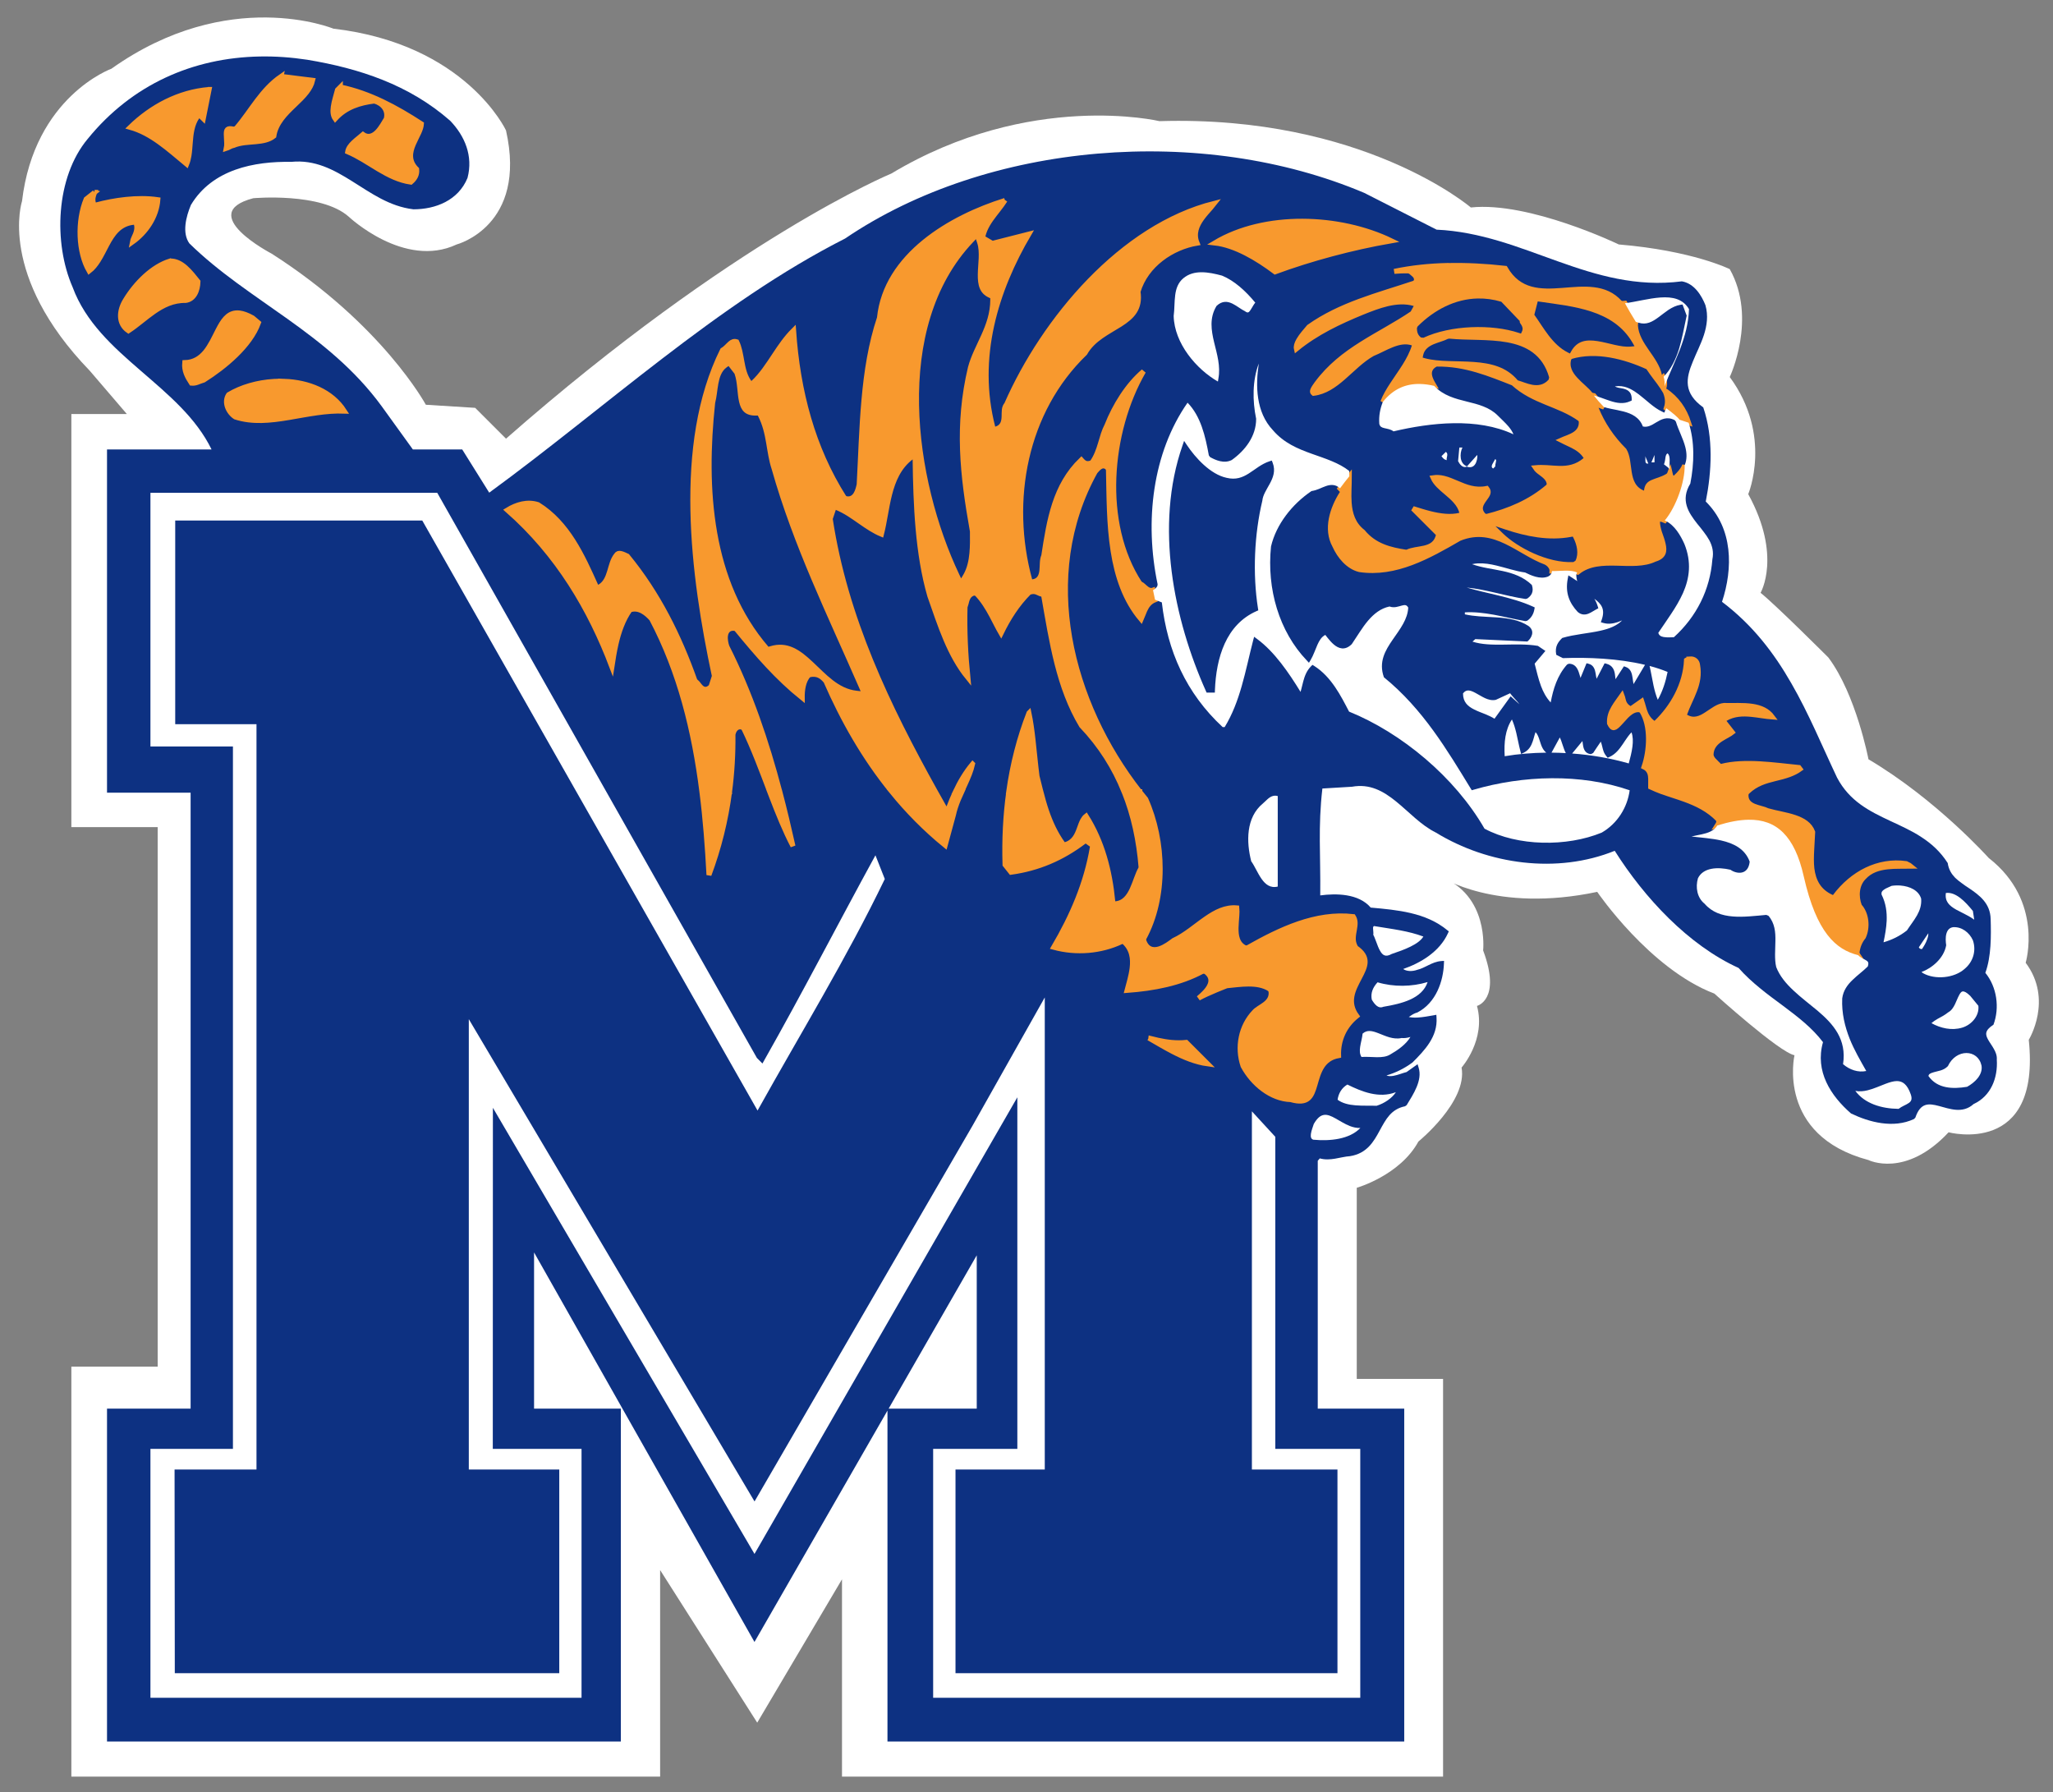 <?xml version="1.0" encoding="UTF-8" standalone="no"?>
<svg xmlns:rdf="http://www.w3.org/1999/02/22-rdf-syntax-ns#" xmlns="http://www.w3.org/2000/svg" xml:space="preserve" height="108.07" width="123.8" version="1.1" xmlns:cc="http://creativecommons.org/ns#" xmlns:dc="http://purl.org/dc/elements/1.1/" viewBox="0 0 123.8 108.07"><rect x="0" y="0" width="123.8" height="108.07" fill="#808080" stroke="none"/><g><path d="m4.303 24.965v24.909h5.205v32.529h-5.205v24.722h35.504v-12.454l5.855 9.201 5.112-8.644v11.896h36.246v-23.979h-5.204v-11.525s2.603-0.744 3.717-2.788c0 0 2.974-2.416 2.603-4.461 0 0 1.486-1.674 0.929-3.717 0 0 1.488-0.372 0.371-3.346 0 0 0.372-3.346-2.601-4.461 0 0 3.346 2.23 9.48 0.93 0 0 3.16 4.646 7.064 6.134 0 0 3.902 3.531 4.832 3.717 0 0-1.115 4.832 4.461 6.32 0 0 2.231 1.115 4.832-1.674 0 0 5.577 1.488 4.834-5.576 0 0 1.488-2.416-0.186-4.646 0 0 1.115-3.717-2.23-6.32 0 0-3.161-3.533-7.25-5.949 0 0-0.744-3.904-2.416-6.134 0 0-3.16-3.16-4.09-3.904 0 0 1.301-2.23-0.744-5.949 0 0 1.488-3.531-1.115-7.062 0 0 1.674-3.533 0-6.506 0 0-2.23-1.115-6.691-1.488 0 0-5.391-2.603-8.922-2.23 0 0-6.506-5.577-18.775-5.205 0 0-7.806-1.859-16.171 3.16 0 0-9.48 3.904-23.235 15.986l-1.859-1.859-2.975-0.186s-2.603-4.832-9.294-9.109c0 0-4.647-2.416-1.115-3.345 0 0 4.089-0.372 5.761 1.115 0 0 3.346 3.16 6.506 1.673 0 0 4.276-1.115 2.975-6.878 0 0-2.417-5.205-10.41-6.134 0 0-6.32-2.603-13.384 2.416 0 0-4.647 1.673-5.391 7.992 0 0-1.486 4.461 4.09 10.224l2.231 2.603h-3.346z" fill="#fff"/><path d="m15.67 3.406c-4.053 0.074-7.723 1.7-10.377 4.963-1.938 2.318-2.082 6.275-0.914 8.947 0.776 2.102 2.428 3.587 4.096 5.028 0.831 0.72 1.674 1.433 2.427 2.211 0.742 0.766 1.392 1.595 1.856 2.547h-6.305v20.693h5.041v25.771 11.372h-5.041v20.072h30.986v-20.072h-5.234v-9.42l13.291 23.488 8.02-13.951v19.955h31.162v-20.072h-5.215v-11.622-3.324l0.123-0.144c0.317 0.088 0.629 0.065 0.918 0.017 0.306-0.051 0.612-0.133 0.906-0.152 1.024-0.161 1.433-0.887 1.793-1.553 0.09-0.164 0.178-0.329 0.276-0.488 0.093-0.155 0.195-0.301 0.31-0.43 0.229-0.256 0.519-0.452 0.938-0.537l0.097-0.068c0.101-0.169 0.21-0.343 0.315-0.522 0.105-0.184 0.205-0.372 0.283-0.56 0.16-0.382 0.248-0.792 0.121-1.192l-0.061-0.193-0.662 0.471c-0.233 0.058-0.515 0.179-0.789 0.228-0.161 0.028-0.304 0.028-0.424-0.023 0.544-0.159 1.059-0.407 1.567-0.78 0.732-0.733 1.531-1.56 1.451-2.712l-0.01-0.165-0.162 0.03c-0.309 0.053-0.638 0.117-0.953 0.135-0.198 0.011-0.381 0.005-0.547-0.032l0.127-0.086c0.121-0.082 0.236-0.145 0.391-0.187 1.146-0.593 1.564-1.922 1.601-2.947l0.006-0.164-0.164 0.011c-0.29 0.02-0.545 0.134-0.773 0.246-0.113 0.054-0.224 0.114-0.336 0.162-0.105 0.049-0.213 0.088-0.342 0.12-0.313 0.113-0.653 0.093-0.848-0.049 1.04-0.359 2.192-1.032 2.703-2.164l0.047-0.104-0.088-0.07c-0.653-0.539-1.408-0.845-2.207-1.033-0.771-0.183-1.591-0.259-2.414-0.332-0.73-0.859-2.101-0.86-3.043-0.735 0.027-2.454-0.14-4.119 0.129-6.445l1.787-0.107c1.07-0.193 1.88 0.258 2.657 0.888 0.393 0.32 0.771 0.677 1.158 1.01 0.387 0.332 0.795 0.646 1.244 0.867 3.155 1.93 7.303 2.505 10.783 1.098 1.784 2.829 4.439 5.687 7.469 7.064 0.4 0.454 0.84 0.851 1.29 1.219 0.45 0.374 0.93 0.719 1.39 1.062 0.9 0.673 1.76 1.334 2.41 2.194-0.5 1.76 0.47 3.237 1.69 4.299 1.09 0.525 2.55 0.92 3.8 0.334l0.08-0.086c0.31-0.91 0.8-0.863 1.42-0.699 0.17 0.043 0.34 0.094 0.5 0.136 0.18 0.045 0.36 0.081 0.54 0.094 0.35 0.024 0.72-0.046 1.05-0.346 1.05-0.482 1.47-1.58 1.4-2.683 0.02-0.235-0.07-0.457-0.18-0.647-0.1-0.185-0.24-0.366-0.34-0.545-0.17-0.31-0.23-0.553 0.32-0.912 0.38-1.021 0.21-2.266-0.49-3.125 0.36-0.985 0.35-2.233 0.32-3.24-0.02-0.956-0.68-1.439-1.29-1.854-0.16-0.103-0.31-0.205-0.45-0.312-0.15-0.104-0.28-0.211-0.4-0.326-0.22-0.229-0.39-0.489-0.45-0.889-0.44-0.69-0.99-1.178-1.59-1.566-0.29-0.193-0.6-0.361-0.92-0.52-0.31-0.156-0.63-0.302-0.95-0.451-1.26-0.589-2.46-1.191-3.21-2.609-0.9-1.898-1.7-3.856-2.76-5.692-1.04-1.816-2.33-3.516-4.18-4.912 0.67-2.021 0.67-4.421-0.98-6.047 0.36-1.811 0.47-3.847-0.15-5.676-1.21-0.867-1.05-1.751-0.63-2.761 0.21-0.522 0.49-1.056 0.67-1.61 0.18-0.563 0.27-1.17 0.09-1.793-0.22-0.557-0.66-1.31-1.42-1.437-2.748 0.349-5.113-0.363-7.467-1.203-1.181-0.42-2.352-0.87-3.558-1.229-1.204-0.357-2.445-0.625-3.766-0.685l-4.358-2.215c-9.765-4.136-22.691-3.1-31.31 2.75-3.855 1.955-7.484 4.523-11.031 7.244-3.502 2.685-6.93 5.525-10.43 8.08l-1.629-2.607h-2.976l-1.887-2.614c-1.629-2.227-3.642-3.807-5.686-5.267-1.02-0.728-2.051-1.428-3.052-2.166-0.997-0.734-1.96-1.504-2.85-2.375-0.455-0.629-0.203-1.617 0.094-2.324 1.295-2.149 3.815-2.631 6.045-2.594 1.431-0.142 2.553 0.465 3.683 1.174 0.57 0.356 1.132 0.734 1.725 1.043 0.599 0.311 1.235 0.557 1.963 0.644 1.331 0 2.704-0.533 3.261-1.891 0.35-1.326-0.164-2.53-1.043-3.447-2.481-2.179-5.488-3.159-8.619-3.68-0.967-0.147-1.921-0.214-2.855-0.197h-0.004zm-6.598 26.309h17.295l19.274 34.074 0.336 0.338 0.095-0.17c2.325-4.104 4.471-8.278 6.719-12.385l0.564 1.43c-2.293 4.761-5.085 9.311-7.673 13.961l-20.219-35.578h-14.897v12.283h4.901v44.941h-4.94l0.014 12.281h23.184v-12.281h-5.455v-27.156l7.089 11.965 10.141 17.115 9.846-16.969 3.31-5.707 4.346-7.714v28.466h-5.383v12.281h23.033v-12.281h-5.16v-21.599l1.412 1.537v18.816h5.123v15.007h-25.756v-15.007h5.077v-14.049-7.15l-4.262 7.4-11.588 20.133-11.902-20.295-3.873-6.605-0.006 20.566h5.351v15.007h-25.996l0-15.007h4.975v-42.353h-4.975v-15.295zm49.828 45.976v9.247h-5.314l5.314-9.247z" fill="#0d3182" transform="translate(0 -0)"/><path d="m16.951 4.606c-0.59 0.409-1.03 0.912-1.439 1.451-0.424 0.56-0.805 1.146-1.272 1.688l-0.146 0.045c-0.414-0.1-0.449 0.038-0.449 0.316 0 0.169 0.024 0.361 0.025 0.537 0.001 0.098-0.003 0.203-0.025 0.305 0.031-0.01 0.063-0.022 0.097-0.037l0.16-0.08c0.054-0.024 0.116-0.049 0.184-0.062 0.207-0.087 0.431-0.133 0.652-0.162 0.223-0.028 0.454-0.041 0.68-0.062 0.429-0.04 0.807-0.106 1.096-0.34 0.121-0.79 0.697-1.349 1.224-1.855 0.137-0.13 0.272-0.259 0.401-0.391 0.126-0.129 0.244-0.258 0.349-0.395 0.174-0.226 0.306-0.46 0.367-0.719-0.635-0.071-1.269-0.17-1.904-0.238zm3.574 0.639l-0.175 0.176c-0.075 0.304-0.205 0.671-0.252 1.022-0.042 0.294-0.018 0.538 0.115 0.723 0.652-0.723 1.504-0.967 2.361-1.074 0.481 0.131 0.855 0.528 0.719 1.072-0.075 0.13-0.149 0.254-0.234 0.385-0.087 0.136-0.191 0.286-0.311 0.408-0.219 0.223-0.53 0.385-0.857 0.15-0.075 0.066-0.157 0.134-0.237 0.197-0.115 0.095-0.235 0.19-0.343 0.295-0.185 0.177-0.315 0.354-0.346 0.551 0.314 0.134 0.616 0.297 0.912 0.471 0.321 0.19 0.637 0.393 0.957 0.584 0.619 0.368 1.238 0.679 1.941 0.779 0.26-0.22 0.389-0.477 0.352-0.777-0.509-0.499-0.401-1.039-0.197-1.518 0.1-0.235 0.229-0.469 0.332-0.697 0.086-0.194 0.143-0.366 0.152-0.523-1.546-1.004-3.117-1.851-4.889-2.223zm-7.916 0.15c-1.831 0.15-3.476 1.033-4.761 2.281 0.645 0.179 1.224 0.509 1.768 0.9 0.56 0.401 1.097 0.874 1.641 1.324 0.065-0.16 0.109-0.334 0.139-0.518 0.041-0.253 0.056-0.515 0.078-0.777 0.041-0.529 0.097-1.097 0.42-1.562l0.101-0.145 0.264 0.262 0.353-1.766h-0.002zm-6.902 6.205l-0.514 0.408c-0.542 1.321-0.485 3.191 0.182 4.338 0.223-0.172 0.398-0.396 0.557-0.647 0.191-0.304 0.35-0.638 0.518-0.953 0.34-0.637 0.753-1.261 1.615-1.344l0.123-0.011 0.033 0.117c0.048 0.162 0.033 0.313-0.002 0.449-0.018 0.065-0.038 0.129-0.065 0.191l-0.076 0.172c-0.05 0.112-0.086 0.2-0.1 0.282 0.823-0.585 1.464-1.518 1.543-2.561-1.239-0.182-2.639 0.031-3.707 0.314l-0.141 0.038-0.039-0.143c-0.069-0.25-0.008-0.443 0.074-0.65h-0.002zm54.893 0.488c-3.274 1.021-7.183 3.308-7.567 7.082-0.521 1.557-0.781 3.224-0.933 4.932-0.154 1.71-0.199 3.451-0.291 5.121-0.024 0.103-0.046 0.196-0.075 0.287-0.03 0.095-0.07 0.196-0.125 0.287-0.116 0.19-0.312 0.342-0.615 0.265l-0.092-0.064c-1.893-2.986-2.793-6.393-3.047-10.078-0.447 0.444-0.796 0.958-1.14 1.478-0.201 0.304-0.399 0.605-0.608 0.889-0.211 0.286-0.437 0.559-0.697 0.799l-0.121 0.113-0.098-0.133c-0.282-0.383-0.379-0.842-0.457-1.277-0.04-0.215-0.075-0.434-0.127-0.646-0.045-0.189-0.101-0.367-0.181-0.534-0.164-0.053-0.273-0.003-0.393 0.1-0.076 0.065-0.148 0.144-0.224 0.217-0.069 0.067-0.149 0.138-0.243 0.193-2.806 5.663-1.783 13.571-0.486 19.647l-0.203 0.63c-0.268 0.268-0.485 0.172-0.629 0.022l-0.088-0.102-0.072-0.095c-0.053-0.064-0.086-0.095-0.109-0.106l-0.075-0.084c-0.957-2.689-2.206-5.224-4.072-7.5l-0.186-0.086c-0.075-0.033-0.146-0.059-0.212-0.072-0.12-0.025-0.205-0.005-0.276 0.111-0.107 0.138-0.177 0.286-0.236 0.454-0.061 0.171-0.108 0.351-0.16 0.525-0.107 0.351-0.252 0.735-0.625 0.933l-0.141 0.073-0.062-0.143c-0.204-0.454-0.413-0.917-0.639-1.379-0.225-0.456-0.469-0.908-0.744-1.34-0.546-0.855-1.213-1.623-2.11-2.181-0.646-0.209-1.302-0.007-1.847 0.328 3.049 2.682 4.988 5.983 6.306 9.459 0.067-0.435 0.14-0.917 0.252-1.402 0.164-0.709 0.413-1.437 0.836-2.036 0.55-0.197 1.021 0.223 1.307 0.545 1.697 3.215 2.565 6.742 3.031 10.418h1.67c0.146-1.117 0.216-2.267 0.203-3.451 0.025-0.122 0.071-0.243 0.155-0.334 0.092-0.1 0.235-0.162 0.41-0.103l0.086 0.074c0.588 1.211 1.073 2.527 1.564 3.814l0.305 0.002h-0.307l0.113 0.293c0.403 1.048 0.813 2.066 1.293 2.985-0.245-1.099-0.504-2.193-0.791-3.28h-0.002c-0.798-3.028-1.794-5.981-3.185-8.738-0.061-0.161-0.128-0.457-0.09-0.695 0.044-0.273 0.235-0.497 0.633-0.399 1.307 1.596 2.496 2.968 3.994 4.172-0.006-0.454 0.055-1.014 0.389-1.381 0.533-0.136 0.805 0.105 1.037 0.375 1.016 2.329 2.301 4.61 3.978 6.666l1.752 0.002-1.752 0.002c0.94 1.156 2.005 2.243 3.215 3.229l0.496-1.825c0.068-0.321 0.177-0.633 0.303-0.943 0.065-0.156 0.134-0.313 0.205-0.465l-0.387 0.002c-0.146 0.31-0.277 0.627-0.396 0.942l-0.112 0.295-0.154-0.274c-0.181-0.317-0.363-0.638-0.541-0.961l-0.002-0.002c-2.868-5.155-5.431-10.457-6.344-16.459l0.245-0.736 0.142 0.057c0.259 0.106 0.507 0.241 0.748 0.392 0.236 0.149 0.466 0.312 0.697 0.473 0.415 0.289 0.82 0.563 1.258 0.744 0.193-0.758 0.288-1.602 0.487-2.391 0.216-0.856 0.561-1.674 1.306-2.242l0.235-0.18 0.002 0.295c0.036 2.748 0.15 5.699 0.886 8.239 0.314 0.886 0.608 1.788 0.977 2.65 0.35 0.818 0.763 1.594 1.318 2.277-0.139-1.406-0.208-2.798-0.172-4.259 0.035-0.102 0.05-0.154 0.069-0.225 0.018-0.076 0.037-0.155 0.064-0.23 0.061-0.165 0.177-0.34 0.432-0.391l0.135 0.043c0.385 0.404 0.662 0.863 0.906 1.316 0.195 0.363 0.369 0.731 0.568 1.073 0.43-0.885 0.964-1.738 1.692-2.465 0.24-0.088 0.381-0.049 0.494 0l0.146 0.066c0.044 0.02 0.083 0.033 0.121 0.039l0.104 0.018 0.017 0.103c0.24 1.37 0.462 2.749 0.799 4.076 0.335 1.319 0.785 2.58 1.475 3.729 1.151 1.21 1.986 2.543 2.566 3.988h0.002c0.573 1.42 0.896 2.941 1.026 4.555l-0.022 0.086c-0.095 0.165-0.175 0.365-0.256 0.584-0.083 0.222-0.164 0.45-0.261 0.66-0.195 0.423-0.477 0.827-1.008 0.871l-0.145 0.012-0.013-0.145c-0.179-1.867-0.638-3.618-1.608-5.158-0.082 0.064-0.147 0.148-0.205 0.252-0.041 0.075-0.076 0.155-0.109 0.24l-0.1 0.274c-0.134 0.37-0.313 0.804-0.836 0.955l-0.1 0.029-0.06-0.084c-0.438-0.609-0.74-1.273-0.975-1.959-0.131-0.384-0.242-0.777-0.343-1.172l-1.938 0.002c-0.199 1.418-0.271 2.887-0.226 4.399l0.361 0.453c1.646-0.228 3.081-0.845 4.414-1.854l0.086-0.064 0.424 0.303-0.014 0.089c-0.365 2.188-1.226 4.159-2.336 6.049 1.364 0.373 2.845 0.249 4.094-0.34l0.084-0.041c0.559 0.462 0.62 1.068 0.553 1.635-0.057 0.475-0.207 0.959-0.309 1.348 1.627-0.121 3.201-0.422 4.564-1.157l0.157 0.01c0.567 0.403 0.309 0.887 0.019 1.211-0.075 0.083-0.156 0.162-0.236 0.237l-0.192 0.169c0.528-0.3 1.7-0.751 1.7-0.751 0.413-0.04 0.872-0.104 1.318-0.104 0.451 0 0.915 0.065 1.285 0.312l0.063 0.096c0.07 0.396-0.138 0.64-0.371 0.817-0.109 0.083-0.234 0.158-0.352 0.236-0.114 0.075-0.211 0.147-0.279 0.225-0.81 0.846-1.065 2.119-0.68 3.255 0.58 1.08 1.689 1.993 2.877 2.028 1.059 0.302 1.252-0.187 1.461-0.897 0.054-0.184 0.106-0.373 0.17-0.558 0.066-0.188 0.146-0.375 0.256-0.545 0.207-0.319 0.513-0.566 0.998-0.653-0.031-0.946 0.355-1.793 1.097-2.386-0.3-0.409-0.361-0.807-0.295-1.188 0.035-0.205 0.107-0.401 0.19-0.588 0.082-0.183 0.178-0.364 0.271-0.541 0.367-0.696 0.613-1.228-0.226-1.804-0.138-0.245-0.156-0.43-0.149-0.606 0.007-0.167 0.04-0.336 0.069-0.502 0.052-0.299 0.075-0.54-0.069-0.767-2.261-0.263-4.427 0.778-6.378 1.88l-0.133 0.008c-0.5-0.226-0.569-0.75-0.559-1.218 0.004-0.237 0.03-0.485 0.045-0.717 0.013-0.183 0.016-0.344 0.002-0.479-0.678-0.06-1.266 0.238-1.863 0.653-0.318 0.218-0.627 0.464-0.946 0.695-0.316 0.23-0.646 0.451-0.998 0.613-0.103 0.075-0.231 0.173-0.375 0.266-0.15 0.095-0.322 0.19-0.496 0.244-0.374 0.117-0.764 0.037-0.941-0.518l0.012-0.115c1.345-2.471 1.242-5.866 0.115-8.391-0.122-0.147-0.242-0.295-0.36-0.447v-0.002h-0.002c-4.19-5.356-6.186-12.99-2.685-19.299l0.141-0.156c0.043-0.044 0.094-0.091 0.154-0.129 0.137-0.086 0.317-0.102 0.467 0.078l0.033 0.09c0.037 1.573 0.026 3.281 0.281 4.899 0.241 1.533 0.719 2.971 1.69 4.121 0.08-0.184 0.145-0.374 0.224-0.549 0.118-0.253 0.274-0.501 0.615-0.631l-0.123-0.58c-0.128 0.046-0.259 0.002-0.373-0.08-0.038-0.028-0.074-0.058-0.113-0.092l-0.1-0.09c-0.066-0.06-0.106-0.088-0.134-0.095l-0.084-0.063c-2.349-3.592-1.874-9.134 0.232-12.773-0.974 0.822-1.741 2.085-2.201 3.252-0.089 0.168-0.162 0.353-0.223 0.535-0.062 0.188-0.117 0.383-0.174 0.574-0.116 0.386-0.252 0.786-0.509 1.143-0.265 0.108-0.407 0.05-0.516-0.04-0.049-0.04-0.091-0.087-0.127-0.128-1.605 1.546-1.935 3.632-2.264 5.783-0.055 0.135-0.076 0.258-0.086 0.408-0.01 0.154-0.01 0.313-0.025 0.461-0.029 0.305-0.129 0.654-0.576 0.703l-0.125 0.014-0.033-0.121c-1.308-4.788-0.306-10.184 3.328-13.682 0.246-0.434 0.6-0.753 0.976-1.018 0.374-0.263 0.782-0.481 1.151-0.716 0.717-0.459 1.228-0.949 1.074-1.975 0.487-1.624 2.059-2.669 3.563-2.924-0.236-0.571-0.016-1.073 0.289-1.496 0.166-0.229 0.361-0.443 0.543-0.648 0.078-0.09 0.151-0.177 0.214-0.258-5.605 1.402-10.286 7.013-12.531 12.119-0.09 0.111-0.122 0.204-0.139 0.326-0.016 0.133-0.01 0.275-0.015 0.41-0.009 0.287-0.062 0.637-0.498 0.758l-0.145 0.039-0.037-0.144c-1.094-4.195 0.184-8.274 2.17-11.649l-2.199 0.559-0.592-0.346 0.027-0.107c0.119-0.497 0.404-0.907 0.698-1.289 0.145-0.189 0.297-0.375 0.437-0.569 0.066-0.09 0.129-0.181 0.188-0.273l0.002-0.004zm-16.604 35.65l-1.67 0.002c0.209 1.648 0.338 3.324 0.426 5.018 0.597-1.6 1.015-3.271 1.244-5.02zm34.537-34.398c-1.893-0.005-3.773 0.405-5.283 1.308 1.24 0.143 2.562 0.935 3.639 1.743 2.16-0.795 4.636-1.46 7.009-1.873-1.564-0.755-3.472-1.174-5.365-1.178zm-68.277 2.398c-1.059 0.325-2.065 1.326-2.684 2.344-0.411 0.653-0.458 1.434 0.172 1.865 0.525-0.345 1.013-0.791 1.531-1.152 0.556-0.386 1.169-0.694 1.916-0.678 0.517-0.064 0.735-0.605 0.748-1.137-0.11-0.135-0.223-0.278-0.341-0.419-0.132-0.154-0.266-0.301-0.409-0.426-0.282-0.248-0.586-0.407-0.933-0.397zm77.053 0.268c-1.119 0.026-2.2 0.139-3.233 0.357 0.288-0.026 0.584-0.037 0.885-0.029l0.115 0.059 0.201 0.175c0.089 0.084 0.181 0.215 0.118 0.405l-0.094 0.093c-1.113 0.372-2.235 0.696-3.319 1.098-1.073 0.4-2.103 0.874-3.05 1.545-0.099 0.116-0.211 0.246-0.321 0.381-0.112 0.139-0.217 0.279-0.297 0.418-0.122 0.211-0.171 0.387-0.138 0.529 1.207-0.986 2.583-1.632 3.978-2.205 0.47-0.189 0.99-0.395 1.516-0.518 0.532-0.123 1.09-0.165 1.625-0.007l0.178 0.052-0.291 0.528c-1.014 0.688-2.076 1.226-3.084 1.863-0.999 0.63-1.935 1.349-2.7 2.387l-0.13 0.187c-0.044 0.066-0.081 0.13-0.104 0.188-0.032 0.087-0.031 0.149 0.041 0.205 0.688-0.083 1.248-0.476 1.799-0.957 0.286-0.249 0.564-0.514 0.848-0.762 0.288-0.25 0.59-0.486 0.918-0.67 0.388-0.156 0.777-0.381 1.168-0.533 0.4-0.158 0.832-0.257 1.253-0.109l0.135 0.046-0.043 0.137c-0.135 0.435-0.348 0.832-0.586 1.211-0.235 0.374-0.498 0.736-0.738 1.106-0.226 0.343-0.429 0.687-0.572 1.05 0.86-1.078 1.933-1.239 3.076-1.006-0.059-0.1-0.109-0.187-0.152-0.277-0.048-0.101-0.09-0.215-0.108-0.334-0.037-0.26 0.062-0.508 0.399-0.666 0.916-0.014 1.71 0.138 2.466 0.359 0.752 0.22 1.47 0.51 2.18 0.79 0.62 0.566 1.295 0.873 1.992 1.16 0.353 0.145 0.708 0.282 1.049 0.439 0.346 0.159 0.684 0.342 1 0.57l0.061 0.108c0.046 0.496-0.251 0.744-0.569 0.9-0.149 0.074-0.313 0.132-0.469 0.194l-0.16 0.07 0.217 0.109c0.15 0.073 0.305 0.141 0.451 0.215 0.302 0.153 0.598 0.344 0.805 0.674l0.066 0.109-0.095 0.082c-0.52 0.44-1.045 0.52-1.565 0.51-0.252-0.006-0.509-0.03-0.773-0.047-0.219-0.012-0.443-0.016-0.674 0.006 0.092 0.139 0.181 0.207 0.299 0.293l0.174 0.133c0.058 0.045 0.118 0.096 0.17 0.152 0.105 0.113 0.193 0.255 0.193 0.438l-0.051 0.111c-1.1 0.949-2.386 1.477-3.736 1.815l-0.137-0.038c-0.197-0.186-0.259-0.38-0.213-0.578 0.021-0.09 0.063-0.173 0.108-0.246 0.041-0.07 0.093-0.141 0.144-0.211 0.186-0.252 0.289-0.408 0.121-0.617-0.716 0.141-1.288-0.102-1.804-0.324-0.134-0.056-0.266-0.114-0.399-0.164-0.129-0.05-0.257-0.094-0.389-0.125-0.208-0.05-0.422-0.07-0.65-0.035 0.15 0.338 0.458 0.601 0.805 0.892 0.191 0.162 0.391 0.332 0.556 0.522 0.168 0.191 0.307 0.408 0.37 0.672l0.035 0.142-0.145 0.035c-0.574 0.139-1.205 0.048-1.791-0.097-0.362-0.09-0.716-0.205-1.039-0.305l1.545 1.545c-0.104 0.574-0.478 0.745-0.85 0.834-0.178 0.041-0.371 0.068-0.556 0.101-0.182 0.034-0.339 0.072-0.469 0.137l-0.09 0.014c-0.965-0.148-1.9-0.375-2.603-1.227-0.593-0.462-0.777-1.093-0.825-1.748-0.037-0.515 0.01-1.066 0.01-1.599-0.182 0.223-0.373 0.467-0.56 0.724 0.037 0.035 0.073 0.078 0.111 0.125l0.062 0.082-0.056 0.088c-0.586 0.918-0.99 2.156-0.438 3.158 0.289 0.648 0.813 1.274 1.493 1.444 2.168 0.325 4.158-0.796 6.023-1.877 1.075-0.439 1.983-0.209 2.818 0.189 0.413 0.196 0.812 0.438 1.213 0.666 0.396 0.228 0.785 0.437 1.18 0.582 0.154 0.075 0.294 0.213 0.351 0.371 0.019 0.053 0.028 0.106 0.024 0.159 0.522 0.007 1.129-0.102 1.551 0.064 0.656-0.535 1.514-0.557 2.332-0.539 0.413 0.01 0.831 0.032 1.232 0.008 0.394-0.023 0.756-0.087 1.074-0.242 0.563-0.164 0.613-0.486 0.513-0.916-0.05-0.232-0.14-0.471-0.22-0.698-0.07-0.228-0.135-0.472-0.113-0.683l0.018-0.164 0.155 0.035c0.1 0.021 0.18 0.05 0.26 0.086 0.68-0.813 1.22-2.321 1.2-3.332-0.07 0.191-0.2 0.378-0.38 0.562l-0.31 0.311-0.1-0.145c-0.05-0.076-0.08-0.162-0.1-0.254-0.02 0.055-0.06 0.113-0.13 0.17-0.2 0.118-0.37 0.185-0.53 0.239-0.141 0.051-0.278 0.092-0.395 0.146-0.204 0.091-0.331 0.205-0.36 0.518l-0.017 0.197-0.184-0.072c-0.596-0.235-0.757-0.743-0.838-1.237-0.04-0.241-0.062-0.492-0.103-0.732-0.042-0.229-0.096-0.432-0.198-0.6-0.75-0.751-1.312-1.583-1.691-2.525l-0.141-0.35 0.342 0.162c0.081 0.039 0.168 0.073 0.262 0.102-0.231-0.239-0.434-0.473-0.606-0.691l-0.115-0.022-0.096-0.059c-0.102-0.137-0.246-0.272-0.41-0.423l-0.248-0.229c-0.084-0.08-0.166-0.162-0.242-0.246-0.309-0.336-0.56-0.756-0.385-1.279l0.098-0.094c1.536-0.461 3.286 0.002 4.67 0.639 0.166 0.248 0.296 0.429 0.441 0.619 0.148 0.194 0.296 0.387 0.426 0.586l0.06 0.097 0.05-0.142c0.04-0.166 0.02-0.37-0.07-0.561l-0.17 0.168-0.05-0.269c-0.05-0.257-0.16-0.497-0.295-0.733-0.138-0.24-0.304-0.47-0.464-0.701-0.323-0.466-0.654-0.97-0.694-1.592l0.024-0.203c-0.252-0.411-0.482-0.796-0.657-1.125l-0.173 0.018-0.122-0.049c-0.452-0.506-0.994-0.715-1.587-0.787-0.302-0.038-0.615-0.039-0.93-0.026-0.323 0.015-0.65 0.045-0.971 0.069-1.28 0.096-2.604 0.116-3.435-1.332-1.183-0.133-2.34-0.194-3.459-0.168l0.002-0.004zm-73.09 2.863c-0.507 0.047-0.79 0.491-1.078 1.049-0.113 0.219-0.223 0.449-0.342 0.67-0.121 0.222-0.255 0.444-0.412 0.637-0.299 0.362-0.69 0.628-1.248 0.64-0.048 0.484 0.149 0.848 0.404 1.239 0.126 0.013 0.232-0.007 0.34-0.043 0.135-0.045 0.262-0.106 0.404-0.145 1.265-0.799 2.802-2.066 3.301-3.453l-0.356-0.299c-0.307-0.171-0.563-0.263-0.783-0.291-0.082-0.01-0.158-0.011-0.23-0.004zm2.926 4.123c-0.208-0.008-0.416-0.006-0.624 0.006-0.994 0.058-1.971 0.34-2.734 0.797-0.306 0.449-0.025 1.075 0.406 1.35 1.034 0.333 2.102 0.22 3.227 0.031 0.567-0.095 1.141-0.207 1.723-0.287 0.535-0.074 1.077-0.12 1.625-0.1-0.767-1.194-2.173-1.743-3.623-1.797zm83.245 0.555c0.14 0.305 0.23 0.666 0.09 1.068 0.41 0.3 0.71 0.554 0.81 0.696l0.54 0.179c-0.25-0.782-0.71-1.466-1.44-1.943zm1.53 16.183l0.01 0.002c-0.08 0.006-0.16 0.028-0.23 0.071-0.07 1.501-0.86 2.842-1.827 3.773l-0.09 0.084-0.097-0.07c-0.297-0.211-0.431-0.487-0.52-0.752-0.041-0.126-0.074-0.257-0.111-0.383l-0.055-0.17-0.66 0.463c-0.35-0.159-0.421-0.4-0.463-0.58-0.02-0.081-0.035-0.163-0.063-0.234-0.175 0.251-0.362 0.488-0.509 0.742-0.167 0.287-0.273 0.583-0.248 0.939 0.188 0.388 0.311 0.322 0.632-0.023l0.249-0.272c0.08-0.094 0.17-0.188 0.267-0.269 0.188-0.16 0.423-0.298 0.693-0.248l0.102 0.068c0.566 0.905 0.474 2.381 0.137 3.371 0.248 0.12 0.353 0.31 0.388 0.535 0.018 0.115 0.018 0.242 0.014 0.377-0.002 0.097-0.004 0.197-0.002 0.301 0.221 0.104 0.446 0.194 0.673 0.281h0.01c0.45 0.164 0.92 0.302 1.37 0.465 0.72 0.263 1.43 0.596 2.03 1.215l0.03 0.146c-0.02 0.078-0.05 0.146-0.09 0.208 2.76-0.869 4.47-0.202 5.21 3.072 0.76 3.397 1.94 4.412 3.27 4.748l-0.02-0.029-0.04-0.114c0.04-0.352 0.16-0.672 0.39-0.955 0.27-0.584 0.19-1.397-0.24-1.861-0.23-0.609-0.16-1.304 0.26-1.725 0.39-0.428 0.91-0.582 1.44-0.638 0.47-0.052 0.96-0.025 1.4-0.034-0.06-0.05-0.1-0.068-0.15-0.093-0.05-0.022-0.1-0.044-0.14-0.069-1.67-0.237-3.24 0.582-4.29 1.989l-0.07 0.093-0.11-0.047c-0.82-0.361-1.12-1.011-1.21-1.736-0.04-0.354-0.03-0.731-0.01-1.113 0.01-0.364 0.05-0.734 0.06-1.086-0.17-0.458-0.57-0.708-1.08-0.881-0.53-0.18-1.14-0.263-1.64-0.41-0.12-0.058-0.24-0.095-0.39-0.135-0.14-0.04-0.29-0.08-0.43-0.137-0.29-0.121-0.54-0.337-0.47-0.783 0.03-0.028 0.05-0.056 0.08-0.086 0.51-0.492 1.09-0.647 1.65-0.787 0.3-0.072 0.59-0.143 0.87-0.246 0.23-0.086 0.45-0.191 0.65-0.336l-0.07-0.092c-0.74-0.073-1.55-0.179-2.35-0.224-0.82-0.045-1.62-0.026-2.32 0.154l-0.09 0.023c-0.09-0.112-0.13-0.15-0.18-0.193l-0.13-0.133c-0.1-0.091-0.2-0.213-0.23-0.373 0-0.489 0.29-0.76 0.58-0.955 0.15-0.095 0.3-0.177 0.45-0.262 0.1-0.055 0.18-0.107 0.25-0.162l-0.57-0.726 0.14-0.086c0.51-0.304 1.06-0.318 1.59-0.266 0.42 0.041 0.85 0.128 1.26 0.158-0.29-0.392-0.71-0.567-1.19-0.642-0.29-0.045-0.59-0.055-0.88-0.055-0.3 0-0.59 0.01-0.85 0-0.18 0.02-0.35 0.093-0.52 0.192-0.18 0.106-0.35 0.235-0.53 0.347-0.35 0.231-0.77 0.436-1.25 0.149l-0.11-0.063 0.04-0.115c0.17-0.484 0.42-0.939 0.6-1.422 0.18-0.469 0.28-0.95 0.18-1.508-0.02-0.26-0.22-0.403-0.45-0.387zm-39.871 3.26c-0.586 1.504-0.99 3.092-1.223 4.748l1.938-0.002c-0.08-0.308-0.155-0.618-0.229-0.929-0.095-0.74-0.16-1.492-0.244-2.221-0.062-0.553-0.137-1.092-0.242-1.596zm-3.399 3.076c-0.416 0.497-0.756 1.073-1.039 1.672l0.383-0.004c0.066-0.145 0.134-0.289 0.199-0.433 0.197-0.429 0.37-0.837 0.457-1.235zm10.618 16.522c0.481 0.276 0.959 0.563 1.447 0.816 0.69 0.359 1.386 0.644 2.117 0.746l-1.297-1.296c-0.609 0.062-1.168-0.013-1.707-0.131-0.189-0.042-0.374-0.086-0.56-0.135z" transform="translate(0 -0)" stroke="#f8992e" stroke-width="0.3" fill="#f8992e"/><path d="m58.85 14.42l-0.168 0.178c-4.894 5.156-3.523 14.372-0.844 20.025l0.119 0.254 0.143-0.242c0.218-0.38 0.315-0.831 0.357-1.276 0.043-0.441 0.034-0.892 0.031-1.312-0.603-3.385-0.949-6.416-0.113-9.924 0.091-0.336 0.217-0.654 0.357-0.969 0.143-0.321 0.298-0.635 0.442-0.955 0.29-0.645 0.541-1.328 0.541-2.121v-0.094l-0.086-0.041c-0.564-0.257-0.675-0.765-0.666-1.4 0.005-0.321 0.04-0.654 0.053-0.971 0.012-0.32 0.004-0.64-0.088-0.918l-0.078-0.234zm30.269 3.578c-1.379 0.026-2.638 0.689-3.633 1.684l-0.043 0.103c0 0.208 0.043 0.413 0.245 0.565l0.15 0.015c1.635-0.762 4.118-0.837 5.756-0.291l0.123 0.041 0.056-0.115c0.092-0.182 0.019-0.326-0.041-0.42-0.025-0.036-0.049-0.072-0.072-0.109-0.015-0.029-0.019-0.047-0.019-0.116l-1.108-1.16c-0.48-0.144-0.954-0.206-1.414-0.197zm3.61 0.176l-0.206 0.806c0.28 0.392 0.551 0.84 0.862 1.245 0.316 0.411 0.686 0.791 1.16 1.029l0.127 0.062 0.068-0.123c0.363-0.66 0.93-0.728 1.592-0.625 0.341 0.053 0.691 0.148 1.023 0.223 0.338 0.076 0.679 0.137 0.983 0.107l0.226-0.023-0.113-0.199c-0.581-1.006-1.48-1.554-2.48-1.885-0.497-0.165-1.022-0.278-1.553-0.369-0.525-0.089-1.055-0.156-1.566-0.231l-0.123-0.017zm-5.342 2.244l-0.084 0.018c-0.109 0.057-0.241 0.105-0.387 0.154-0.15 0.051-0.303 0.099-0.445 0.158-0.29 0.121-0.583 0.308-0.655 0.682l-0.025 0.132 0.131 0.038c0.426 0.116 0.913 0.152 1.416 0.17 0.499 0.018 1.026 0.019 1.541 0.056 1.027 0.074 1.963 0.294 2.646 1.108 0.129 0.036 0.269 0.088 0.413 0.138 0.154 0.054 0.315 0.104 0.472 0.131 0.333 0.056 0.689 0.017 0.977-0.314l0.029-0.137c-0.391-1.373-1.383-1.899-2.523-2.109-1.114-0.205-2.407-0.114-3.506-0.225zm-43.455 1.652l-0.116 0.082c-0.311 0.222-0.43 0.612-0.5 0.991-0.068 0.372-0.095 0.783-0.191 1.156-0.557 5.167-0.194 10.754 3.215 14.699l0.092-0.027c1.065-0.327 1.816 0.225 2.589 0.953l0.581 0.555c0.198 0.187 0.398 0.368 0.607 0.529 0.421 0.325 0.888 0.579 1.436 0.64l0.253 0.03-0.103-0.235c-1.879-4.311-3.956-8.528-5.264-13.162-0.165-0.495-0.239-1.039-0.33-1.57-0.094-0.54-0.209-1.089-0.504-1.656l-0.092 0.004c-0.688 0.016-0.921-0.331-1.035-0.825-0.061-0.262-0.084-0.556-0.113-0.839-0.03-0.289-0.067-0.586-0.164-0.86l-0.361-0.465zm46.248 9.657l0.466 0.453c0.855 0.823 2.665 1.787 4.233 1.711l0.125-0.082c0.216-0.435 0.079-0.973-0.113-1.358l-0.049-0.097-0.11 0.019c-1.337 0.253-2.718-0.034-3.935-0.439l-0.617-0.207z" fill="#0d3182" transform="translate(0 -0)"/><path d="m72.453 16.416c-0.402 0.001-0.78 0.096-1.098 0.363-0.312 0.264-0.435 0.612-0.488 1.012-0.055 0.414-0.038 0.855-0.092 1.26 0.04 1.662 1.38 3.219 2.668 3.955l0.028-0.182c0.07-0.366 0.05-0.732-0.01-1.097-0.061-0.37-0.162-0.735-0.248-1.09-0.171-0.722-0.294-1.468 0.148-2.192 0.347-0.33 0.68-0.273 0.965-0.133 0.133 0.066 0.265 0.153 0.397 0.241 0.126 0.083 0.239 0.159 0.347 0.209 0.169 0.125 0.227 0.094 0.332-0.059 0.06-0.087 0.117-0.194 0.176-0.289 0.033-0.054 0.072-0.112 0.117-0.166-0.57-0.692-1.26-1.325-2.004-1.629-0.411-0.111-0.836-0.204-1.238-0.203zm27.667 1.522c-0.712 0.051-1.481 0.266-2.134 0.345 0.175 0.329 0.407 0.714 0.659 1.125l0.166 0.051c0.466 0.145 0.82-0.047 1.209-0.336 0.2-0.147 0.4-0.31 0.6-0.445 0.22-0.14 0.45-0.259 0.72-0.301l0.12-0.018 0.25 0.672c-0.15 0.695-0.27 1.377-0.46 2.004-0.2 0.633-0.48 1.226-0.93 1.676 0.06 0.219 0.08 0.422 0.05 0.588 0.31-0.793 0.65-1.503 0.94-2.244 0.29-0.764 0.51-1.549 0.54-2.418-0.37-0.619-0.99-0.752-1.73-0.699zm-24.212 3.98c-0.39 1.015-0.386 2.253-0.16 3.332 0.004 1.062-0.672 1.917-1.471 2.488-0.467 0.237-0.978 0.007-1.306-0.176l-0.075-0.103c-0.213-1.174-0.489-2.363-1.283-3.178-2.114 3.026-2.605 7.145-1.806 10.953l-0.018 0.108c-0.082 0.132-0.17 0.207-0.26 0.238l0.121 0.58 0.411 0.164c0.336 2.921 1.462 5.473 3.669 7.518h0.12c0.466-0.763 0.777-1.598 1.027-2.469 0.26-0.904 0.452-1.84 0.693-2.768l0.057-0.209 0.174 0.129c1.058 0.777 1.915 2.039 2.625 3.194l0.043-0.158c0.041-0.158 0.075-0.317 0.119-0.473 0.085-0.318 0.204-0.646 0.473-0.916l0.084-0.082 0.099 0.06c0.524 0.332 0.926 0.785 1.264 1.278 0.322 0.471 0.589 0.989 0.844 1.48 3.156 1.278 6.374 3.942 8.168 7.059 1.996 1.07 4.962 1.104 7.066 0.238 0.955-0.55 1.55-1.526 1.687-2.553-2.95-1.021-6.43-0.905-9.414-0.033l-0.107 0.031-0.059-0.093c-0.703-1.148-1.426-2.352-2.267-3.508-0.84-1.154-1.798-2.256-2.973-3.211-0.332-0.924 0.084-1.621 0.524-2.26 0.216-0.315 0.454-0.632 0.636-0.965 0.174-0.315 0.289-0.633 0.307-0.976-0.098-0.174-0.2-0.17-0.377-0.125-0.114 0.028-0.231 0.071-0.354 0.09-0.121 0.02-0.258 0.021-0.398-0.032-0.527 0.112-0.933 0.432-1.289 0.848-0.184 0.215-0.349 0.452-0.508 0.693-0.165 0.247-0.321 0.496-0.478 0.727-0.412 0.415-0.8 0.267-1.086 0.023-0.138-0.118-0.262-0.263-0.368-0.394l-0.144-0.184c-0.231 0.121-0.36 0.339-0.473 0.592-0.066 0.15-0.125 0.305-0.189 0.457-0.066 0.161-0.137 0.32-0.223 0.465l-0.101 0.166-0.131-0.141c-1.669-1.744-2.42-4.312-2.156-6.873 0.311-1.325 1.264-2.543 2.439-3.338 0.186-0.032 0.31-0.072 0.449-0.129 0.145-0.06 0.289-0.129 0.43-0.175 0.272-0.093 0.573-0.115 0.842 0.138 0.188-0.258 0.38-0.501 0.562-0.724 0.001-0.109-0.003-0.217-0.008-0.325-0.313-0.246-0.665-0.428-1.039-0.585-0.397-0.168-0.815-0.304-1.226-0.452-0.833-0.298-1.679-0.65-2.338-1.423-1.028-1.089-1.05-2.686-0.848-4.018zm9.721 1.234c-0.833-0.017-1.596 0.275-2.242 1.084-0.162 0.408-0.248 0.839-0.213 1.319 0.04 0.17 0.134 0.219 0.301 0.259 0.097 0.024 0.203 0.041 0.3 0.071 0.085 0.025 0.174 0.062 0.256 0.125 2.229-0.524 5.051-0.846 7.235 0.179-0.065-0.16-0.165-0.311-0.287-0.459-0.1-0.118-0.21-0.232-0.323-0.343l-0.345-0.338c-0.252-0.251-0.542-0.417-0.858-0.541-0.321-0.129-0.661-0.211-1-0.295-0.687-0.171-1.417-0.355-1.971-0.947-0.291-0.068-0.576-0.108-0.853-0.114zm12.15 0.137c-0.126-0.015-0.256-0.013-0.394 0.008 0.024 0.019 0.052 0.032 0.086 0.045 0.046 0.019 0.099 0.032 0.15 0.043l0.186 0.033c0.262 0.05 0.588 0.15 0.588 0.637v0.093l-0.086 0.041c-0.405 0.193-0.825 0.111-1.207-0.013-0.19-0.06-0.38-0.135-0.569-0.201-0.141-0.05-0.281-0.095-0.42-0.125 0.172 0.22 0.373 0.454 0.604 0.693 0.131 0.042 0.27 0.074 0.418 0.105 0.256 0.053 0.522 0.098 0.769 0.164 0.485 0.128 0.957 0.348 1.164 0.903 0.139 0.031 0.263 0.015 0.379-0.024 0.073-0.025 0.142-0.059 0.211-0.095 0.073-0.04 0.144-0.084 0.215-0.127 0.297-0.177 0.647-0.38 1.117-0.135l0.07 0.09c0.15 0.502 0.44 1.025 0.57 1.541 0.09 0.359 0.11 0.727-0.04 1.086 0.02 1.01-0.52 2.519-1.2 3.332 0.6 0.265 0.96 0.926 1.18 1.41 0.45 1.104 0.31 2.078-0.08 2.963-0.2 0.441-0.45 0.861-0.72 1.265-0.25 0.385-0.52 0.761-0.77 1.135 0.04 0.155 0.15 0.223 0.32 0.254 0.11 0.019 0.22 0.023 0.33 0.022l0.29-0.01c1.36-1.234 2.18-2.855 2.32-4.69 0.09-0.441 0-0.803-0.18-1.148-0.1-0.178-0.21-0.345-0.34-0.51-0.13-0.171-0.26-0.339-0.4-0.504-0.52-0.665-1.02-1.404-0.41-2.41 0.24-1.216 0.27-2.546-0.1-3.67l-0.54-0.179c-0.11-0.142-0.4-0.396-0.81-0.696-0.02 0.044-0.04 0.09-0.06 0.135l-0.06 0.131-0.13-0.061c-0.263-0.12-0.499-0.296-0.728-0.482-0.224-0.183-0.449-0.383-0.682-0.561-0.329-0.25-0.662-0.443-1.041-0.488zm-26.375 3.295l0.164 0.246c0.518 0.775 1.419 1.771 2.397 1.981 0.56 0.136 0.956-0.021 1.336-0.26 0.199-0.125 0.387-0.267 0.586-0.399 0.202-0.133 0.424-0.26 0.674-0.34l0.13-0.042 0.051 0.128c0.193 0.492 0.024 0.906-0.17 1.266-0.093 0.175-0.203 0.348-0.289 0.525-0.086 0.172-0.147 0.336-0.162 0.504-0.481 2.007-0.593 4.4-0.262 6.496l0.018 0.114-0.104 0.045c-1.848 0.816-2.436 2.816-2.511 4.771l-0.004 0.143h-0.498l-0.039-0.088c-1.938-4.323-3.103-9.97-1.414-14.811l0.097-0.279zm16.598 0.402l-0.076 0.817v0.002c0.076 0.149 0.262 0.444 0.521 0.332 0.63 0.223 0.667-0.661 0.631-0.703l-0.613 0.685c-0.445-0.149-0.463-0.761-0.277-1.133h-0.186zm-0.818 0.262v0.002l-0.26 0.258c0.056 0.074 0.098 0.125 0.144 0.162 0.047 0.037 0.098 0.059 0.172 0.078-0.036-0.149 0.131-0.389-0.054-0.5h-0.002zm13.366 0.09c-0.07 0.049-0.1 0.126-0.12 0.25-0.01 0.082-0.02 0.167-0.04 0.246-0.01 0.052-0.03 0.109-0.05 0.164 0.11 0.085 0.17 0.127 0.22 0.17 0.05 0.036 0.09 0.079 0.12 0.129v-0.436c0.01-0.155 0-0.283-0.03-0.381-0.02-0.066-0.05-0.112-0.1-0.142zm-0.78 0.096l-0.186 0.445h0.186v-0.445zm-0.557 0.074c0.037 0.185-0.075 0.483 0.185 0.445l-0.185-0.445zm-9.059 0.183c-0.072 0.187-0.334 0.447-0.111 0.559l0.129-0.131c-0.018-0.055 0.014-0.163 0.033-0.256 0.009-0.045 0.015-0.09 0.01-0.121-0.006-0.031-0.023-0.051-0.061-0.051zm-1.023 6.278c-0.123 0.006-0.243 0.023-0.365 0.049 0.608 0.218 1.236 0.282 1.838 0.412 0.631 0.136 1.257 0.348 1.769 0.84 0.138 0.408-0.025 0.652-0.281 0.824l-0.104 0.023c-0.635-0.094-1.269-0.251-1.9-0.396-0.553-0.127-1.1-0.243-1.643-0.293 0.609 0.181 1.259 0.32 1.91 0.478 0.708 0.173 1.425 0.37 2.088 0.672l0.104 0.049-0.02 0.109c-0.042 0.254-0.17 0.519-0.435 0.694l-0.108 0.023c-0.631-0.111-1.27-0.27-1.91-0.387-0.59-0.107-1.17-0.176-1.74-0.142v0.119c0.276 0.062 0.563 0.099 0.855 0.121 0.339 0.026 0.687 0.038 1.028 0.061 0.684 0.046 1.379 0.144 1.953 0.519 0.427 0.321 0.167 0.745-0.065 0.938l-3.14-0.145c-0.099 0.09-0.14 0.121-0.172 0.151 0.556 0.181 1.2 0.19 1.865 0.181 0.353-0.005 0.703-0.013 1.051-0.008 0.352 0.007 0.699 0.028 1.031 0.084l0.451 0.305-0.648 0.768c0.119 0.453 0.22 0.914 0.381 1.345 0.136 0.364 0.315 0.702 0.586 0.994 0.151-0.807 0.395-1.625 0.99-2.289l0.109-0.048c0.359 0 0.506 0.264 0.59 0.498 0.04 0.113 0.071 0.237 0.11 0.357l0.363-0.883 0.123 0.031c0.324 0.082 0.389 0.377 0.426 0.588 0.017 0.105 0.031 0.215 0.058 0.317l0.483-0.934 0.113 0.029c0.36 0.097 0.466 0.363 0.506 0.612 0.017 0.104 0.024 0.214 0.037 0.32l0.508-0.779 0.107 0.037c0.156 0.052 0.253 0.158 0.315 0.283 0.057 0.119 0.084 0.257 0.101 0.383 0.018 0.121 0.031 0.251 0.057 0.371l0.693-1.162c-1.62-0.388-3.441-0.461-4.955-0.404l-0.398-0.202c-0.104-0.517 0.135-0.789 0.361-1.015 0.755-0.224 1.582-0.272 2.318-0.44 0.524-0.118 0.978-0.296 1.293-0.617-0.088 0.039-0.18 0.074-0.271 0.104-0.27 0.088-0.563 0.135-0.863 0.048l-0.149-0.042 0.051-0.149c0.231-0.662-0.039-0.966-0.441-1.267 0.085 0.143 0.154 0.295 0.203 0.457l0.035 0.119-0.112 0.056c-0.071 0.037-0.145 0.082-0.218 0.127-0.079 0.049-0.168 0.099-0.262 0.137-0.196 0.079-0.433 0.091-0.654-0.105-0.509-0.548-0.757-1.156-0.6-1.989l0.041-0.213 0.184 0.116c0.112 0.07 0.23 0.147 0.351 0.232-0.04-0.122-0.061-0.258-0.058-0.41l0.052-0.108c-0.39-0.191-0.997-0.082-1.519-0.089-0.006 0.135-0.085 0.262-0.26 0.339-0.467 0.17-1.004-0.076-1.361-0.253-0.571-0.078-1.145-0.28-1.723-0.418-0.377-0.09-0.746-0.151-1.113-0.131v-0.002zm10.342 6.185c0.091 0.384 0.154 0.795 0.24 1.192 0.066 0.303 0.146 0.591 0.256 0.849 0.291-0.516 0.471-1.081 0.591-1.679-0.34-0.14-0.707-0.26-1.087-0.362zm-10.922 1.479c-0.124-0.004-0.229 0.048-0.328 0.178 0 0.521 0.281 0.775 0.681 0.974 0.214 0.108 0.451 0.193 0.68 0.285 0.184 0.077 0.37 0.16 0.537 0.268l0.975-1.352 0.531 0.481c-0.035-0.049-0.075-0.098-0.115-0.147-0.087-0.101-0.177-0.197-0.266-0.295-0.062-0.07-0.125-0.144-0.182-0.224l-0.863 0.398c-0.24 0.05-0.458-0.015-0.652-0.103-0.188-0.087-0.376-0.208-0.561-0.307-0.172-0.093-0.314-0.152-0.437-0.156zm2.621 1.748c-0.406 0.625-0.483 1.378-0.436 2.217 0.808-0.135 1.653-0.206 2.508-0.215-0.104-0.084-0.178-0.184-0.234-0.293-0.035-0.068-0.064-0.139-0.09-0.213l-0.07-0.213c-0.069-0.219-0.133-0.396-0.254-0.519l-0.055 0.169c-0.036 0.129-0.07 0.26-0.113 0.385-0.087 0.261-0.225 0.528-0.537 0.684l-0.162 0.082-0.047-0.176c-0.094-0.354-0.158-0.725-0.246-1.094-0.068-0.282-0.149-0.557-0.264-0.814zm7.211 0.777c-0.078 0.079-0.148 0.165-0.215 0.256-0.11 0.146-0.207 0.302-0.309 0.451-0.205 0.303-0.439 0.614-0.814 0.781l-0.1 0.045c-0.151-0.173-0.203-0.275-0.242-0.375-0.035-0.093-0.059-0.193-0.084-0.295-0.027-0.111-0.051-0.211-0.088-0.302-0.152 0.229-0.318 0.458-0.461 0.685l-0.136 0.069c-0.329-0.028-0.427-0.279-0.467-0.491-0.019-0.096-0.028-0.2-0.043-0.3l-0.621 0.752c1.189 0.088 2.352 0.292 3.414 0.599 0.084-0.314 0.179-0.667 0.222-1.013 0.04-0.322 0.033-0.616-0.056-0.862zm-4.322 0.307l-0.502 0.918c0.287 0.001 0.575 0.011 0.863 0.027-0.041-0.08-0.076-0.161-0.104-0.238-0.042-0.111-0.079-0.223-0.115-0.334-0.042-0.136-0.086-0.261-0.142-0.373zm-17.286 3.527c-0.247 0.058-0.422 0.286-0.617 0.453-1.04 0.854-1.001 2.339-0.705 3.491 0.409 0.557 0.706 1.744 1.598 1.521v-5.457c-0.102-0.028-0.193-0.027-0.276-0.008zm28.665 1.436c-0.56 0.008-1.18 0.128-1.88 0.345-0.2 0.334-0.58 0.455-0.94 0.534-0.2 0.046-0.42 0.079-0.62 0.131 0.57 0.068 1.21 0.11 1.79 0.24 0.75 0.17 1.44 0.504 1.72 1.279-0.09 0.84-0.8 0.744-1.16 0.486-0.78-0.178-1.64-0.138-1.96 0.512-0.16 0.551-0.05 1.178 0.4 1.537 0.45 0.519 1.04 0.714 1.7 0.768 0.33 0.027 0.67 0.018 1.01-0.006 0.35-0.023 0.69-0.06 1.01-0.088l0.13 0.051c0.39 0.452 0.43 0.993 0.42 1.523 0 0.261-0.02 0.532-0.02 0.803 0 0.264 0.01 0.521 0.07 0.769 0.21 0.543 0.59 0.993 1.04 1.413 0.45 0.426 0.97 0.813 1.45 1.216 0.95 0.805 1.77 1.725 1.54 3.225 0.4 0.343 0.91 0.517 1.4 0.412-0.36-0.637-0.73-1.269-1-1.943-0.29-0.739-0.49-1.534-0.45-2.434 0.06-0.474 0.32-0.827 0.63-1.119 0.28-0.275 0.62-0.52 0.91-0.805 0.08-0.233 0.01-0.296-0.07-0.353-0.04-0.024-0.07-0.043-0.11-0.065l-0.14-0.072c-0.08-0.047-0.18-0.106-0.26-0.193-1.34-0.336-2.51-1.351-3.28-4.75-0.55-2.455-1.65-3.442-3.33-3.416zm9.17 3.968c-0.18-0.015-0.37-0.008-0.54 0.018l-0.23 0.104c-0.09 0.037-0.16 0.074-0.22 0.117-0.12 0.077-0.18 0.161-0.16 0.299 0.27 0.54 0.33 1.068 0.31 1.586-0.02 0.436-0.1 0.867-0.19 1.298 0.51-0.146 0.98-0.377 1.41-0.714 0.2-0.307 0.43-0.594 0.61-0.909 0.17-0.305 0.28-0.623 0.25-1.006-0.15-0.507-0.69-0.747-1.24-0.793zm2.73 0.448c-0.07 0.508 0.2 0.764 0.62 1.004 0.24 0.132 0.5 0.248 0.74 0.384 0.12 0.067 0.24 0.139 0.35 0.223l-0.08-0.525c-0.47-0.581-1.04-1.164-1.63-1.086zm-34.483 1.994c-0.05 0.025-0.061 0.062-0.058 0.152 0.001 0.065 0.012 0.136 0.015 0.201 0.005 0.053 0.008 0.115-0.002 0.176 0.032 0.056 0.059 0.119 0.084 0.182l0.102 0.263c0.068 0.184 0.134 0.365 0.219 0.512 0.154 0.274 0.332 0.408 0.703 0.199 0.772-0.26 1.63-0.577 1.912-1.052-0.445-0.168-0.913-0.281-1.393-0.373-0.525-0.099-1.058-0.171-1.582-0.26zm34.923 0.068c-0.23 0.03-0.35 0.182-0.41 0.399-0.06 0.225-0.04 0.497-0.01 0.691-0.14 0.793-0.87 1.387-1.49 1.613 0.03 0.019 0.06 0.042 0.1 0.075 0.73 0.405 1.87 0.293 2.49-0.254 0.54-0.443 0.72-1.12 0.51-1.733-0.21-0.47-0.67-0.823-1.19-0.791zm-1.5 0.367l-0.57 0.846c0.03 0.071 0.1 0.116 0.19 0.106 0.11-0.163 0.24-0.369 0.31-0.582 0.05-0.133 0.08-0.258 0.07-0.37zm-30.192 2.942c-0.95 0.29-2.055 0.304-3.018 0.015-0.272 0.295-0.429 0.631-0.349 1.043 0.071 0.123 0.169 0.268 0.287 0.366 0.12 0.096 0.248 0.136 0.408 0.068 1.091-0.186 2.336-0.478 2.672-1.492zm32.262 0.566c-0.09 0.015-0.15 0.11-0.21 0.223-0.09 0.162-0.16 0.364-0.25 0.547-0.09 0.185-0.21 0.383-0.41 0.49-0.09 0.079-0.21 0.149-0.31 0.213l-0.34 0.187c-0.15 0.088-0.27 0.17-0.36 0.252 0.55 0.305 1.22 0.462 1.85 0.272 0.57-0.168 1.05-0.721 0.98-1.319l-0.49-0.597c-0.22-0.214-0.36-0.282-0.46-0.268zm-35.748 2.385c-0.157-0.005-0.299 0.039-0.434 0.158-0.025 0.264-0.11 0.535-0.148 0.797-0.035 0.234-0.029 0.434 0.08 0.611 0.296-0.021 0.611 0.009 0.918 0.014 0.323 0.004 0.603-0.027 0.826-0.17 0.428-0.245 0.944-0.598 1.209-1.051-0.204 0.06-0.355 0.081-0.532 0.065-0.256 0.055-0.502 0.023-0.73-0.041-0.227-0.064-0.445-0.162-0.658-0.244-0.199-0.078-0.372-0.133-0.529-0.139h-0.002zm35.978 1.328c-0.42 0.001-0.87 0.259-1.12 0.793-0.15 0.153-0.3 0.212-0.43 0.256-0.14 0.041-0.28 0.072-0.41 0.107-0.24 0.067-0.32 0.125-0.33 0.233 0.54 0.767 1.46 0.789 2.33 0.648 0.47-0.26 0.96-0.724 0.87-1.279-0.11-0.501-0.49-0.758-0.91-0.758zm-4.19 1.692c-0.2-0.001-0.43 0.068-0.68 0.162-0.35 0.131-0.72 0.304-1.09 0.394-0.24 0.059-0.49 0.085-0.74 0.035 0.56 0.762 1.57 1.074 2.61 1.084 0.1-0.078 0.21-0.137 0.31-0.187l0.17-0.086c0.05-0.026 0.09-0.054 0.14-0.084 0.13-0.096 0.22-0.215 0.11-0.524-0.21-0.599-0.49-0.793-0.83-0.794zm-33.14 0.209c-0.334 0.192-0.54 0.534-0.59 0.917 0.291 0.214 0.666 0.303 1.076 0.336 0.439 0.037 0.891 0.012 1.274 0.028 0.472-0.144 0.946-0.469 1.164-0.822-1.021 0.397-2.073-0.038-2.924-0.459zm-1.4 1.83c-0.217 0.027-0.417 0.182-0.627 0.55l-0.096 0.286c-0.034 0.102-0.064 0.211-0.078 0.316-0.024 0.196 0.018 0.3 0.144 0.344 1.013 0.096 2.183-0.022 2.84-0.707-0.226 0.008-0.438-0.042-0.638-0.119-0.155-0.06-0.307-0.141-0.454-0.223-0.14-0.08-0.278-0.163-0.412-0.236-0.249-0.139-0.468-0.236-0.677-0.211h-0.002z" fill="#fff" transform="translate(0 -0)"/></g></svg>

